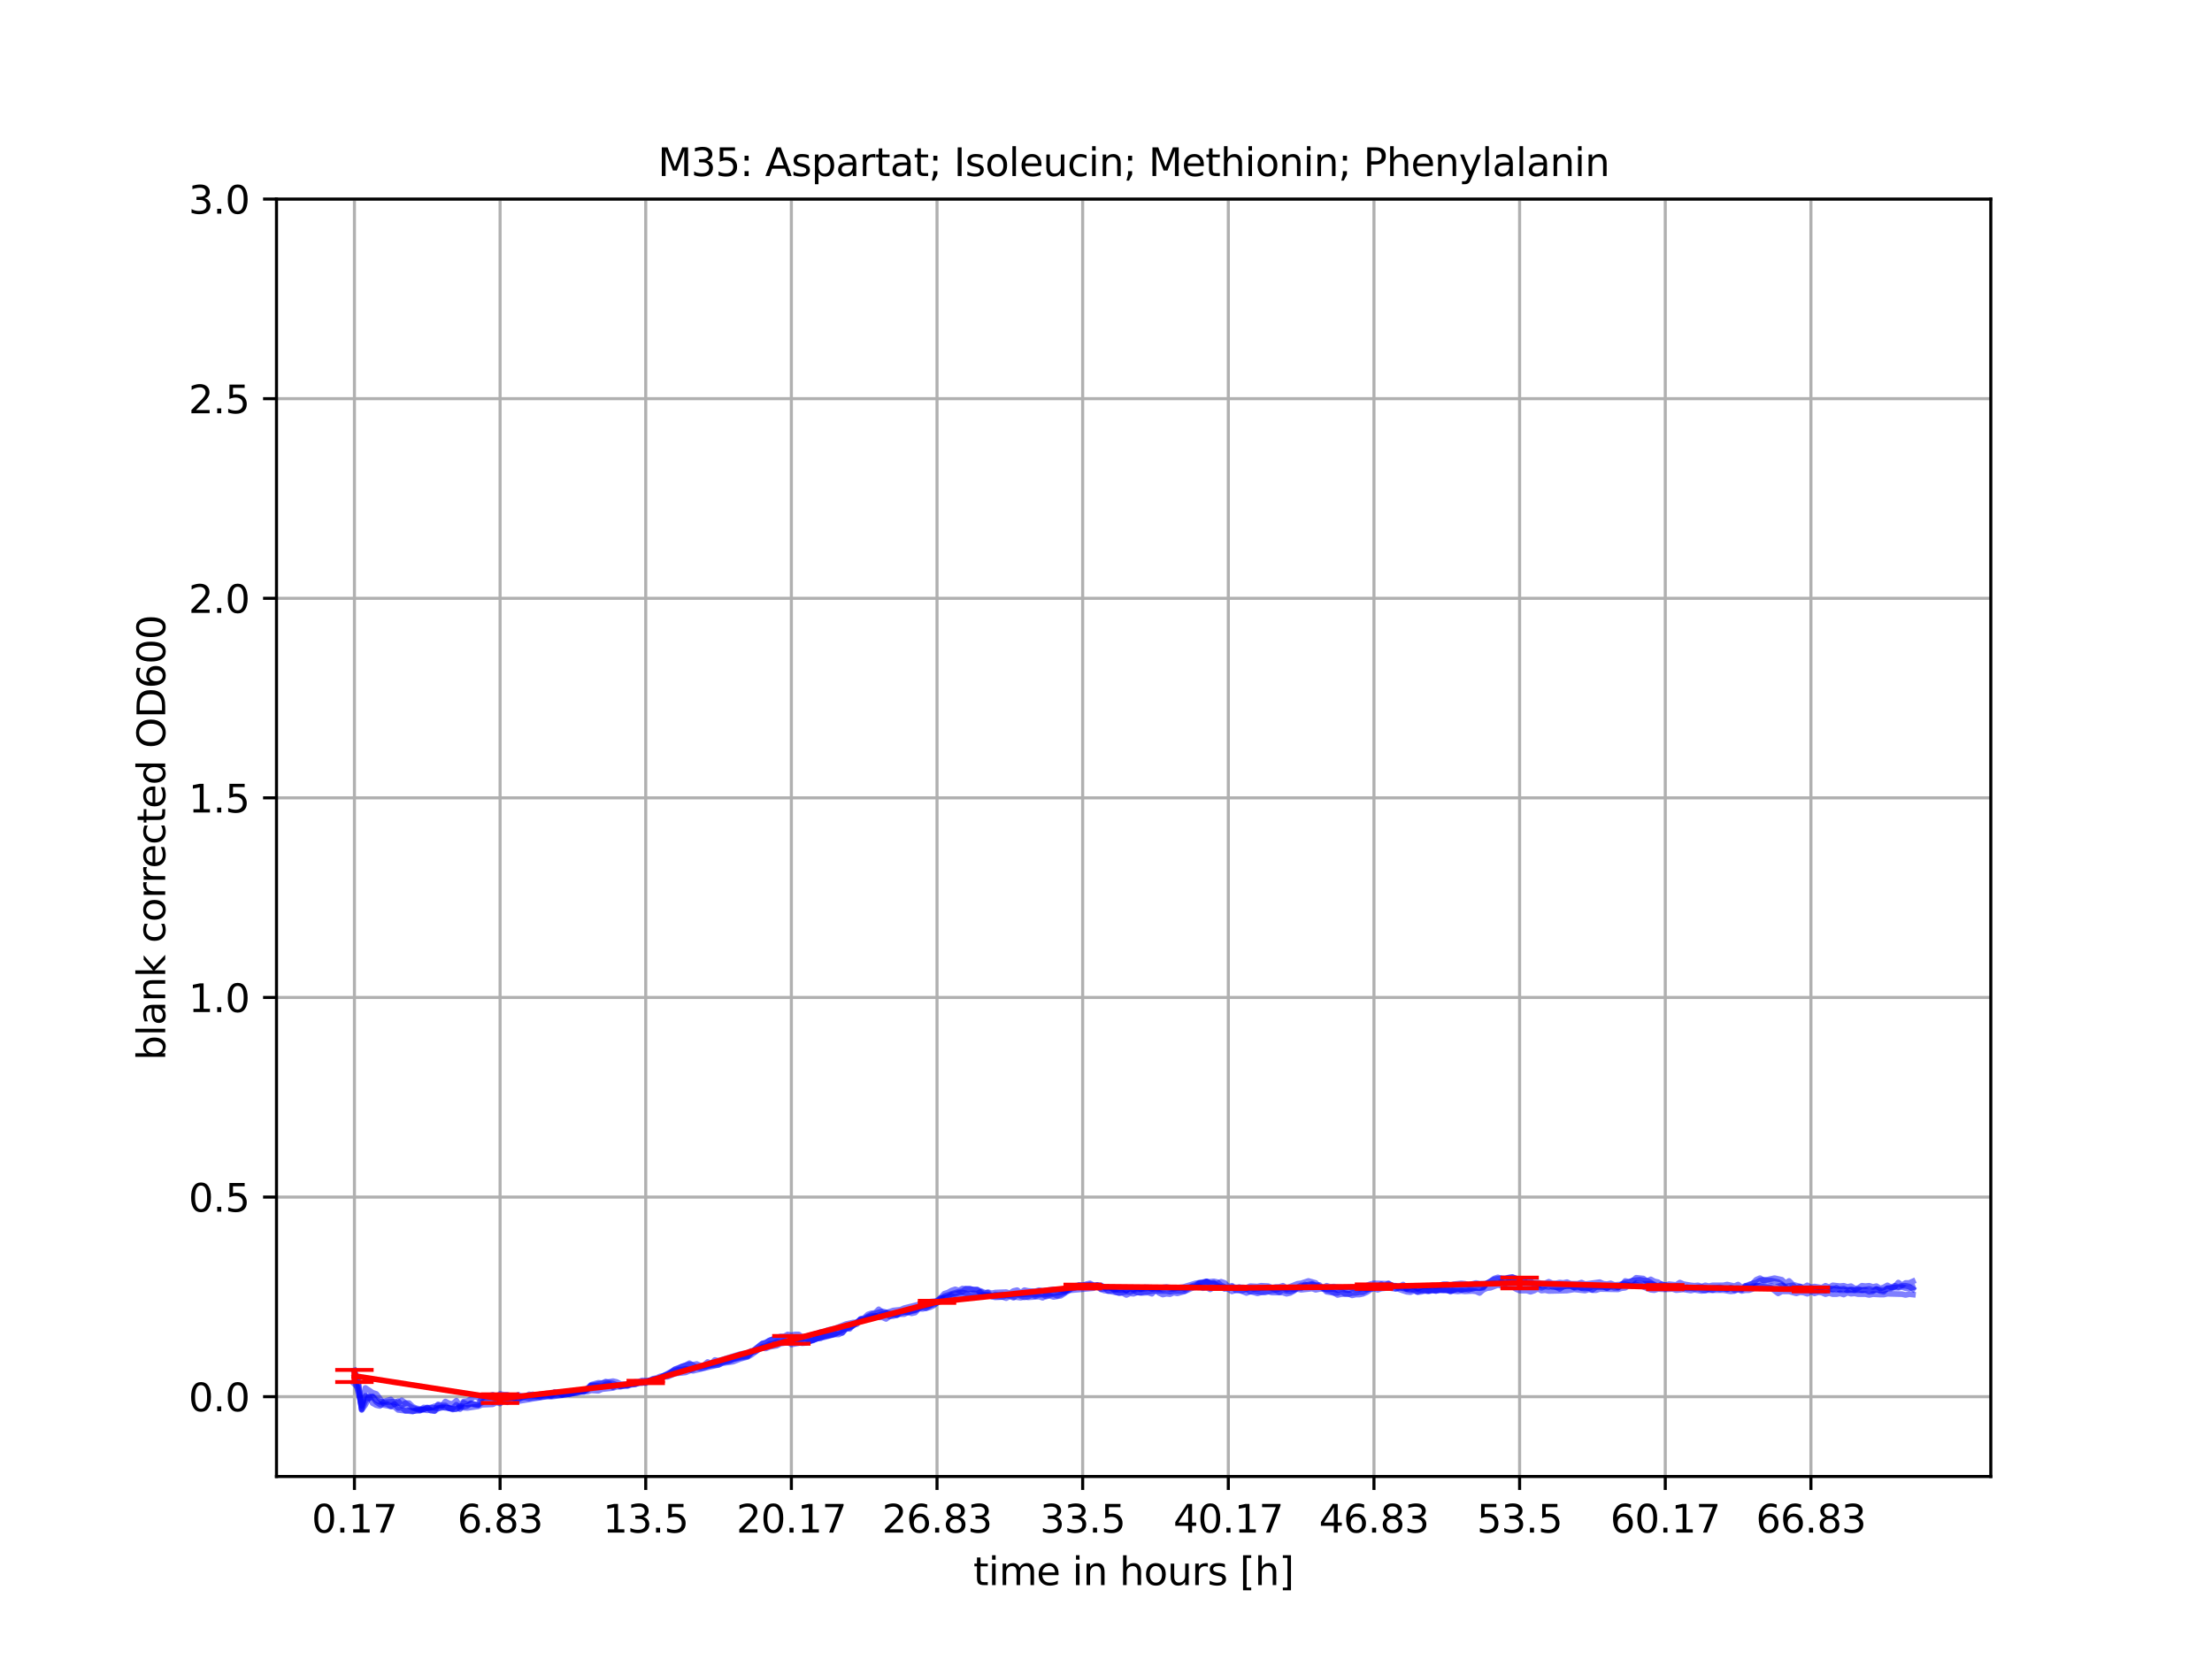 <?xml version="1.0" encoding="utf-8" standalone="no"?>
<!DOCTYPE svg PUBLIC "-//W3C//DTD SVG 1.1//EN"
  "http://www.w3.org/Graphics/SVG/1.1/DTD/svg11.dtd">
<svg xmlns:xlink="http://www.w3.org/1999/xlink" width="576pt" height="432pt" viewBox="0 0 576 432" xmlns="http://www.w3.org/2000/svg" version="1.1">
 <defs>
  <style type="text/css">*{stroke-linejoin: round; stroke-linecap: butt}</style>
 </defs>
 <g id="figure_1">
  <g id="patch_1">
   <path d="M 0 432 
L 576 432 
L 576 0 
L 0 0 
z
" style="fill: #ffffff"/>
  </g>
  <g id="axes_1">
   <g id="patch_2">
    <path d="M 72 384.48 
L 518.4 384.48 
L 518.4 51.84 
L 72 51.84 
z
" style="fill: #ffffff"/>
   </g>
   <g id="matplotlib.axis_1">
    <g id="xtick_1">
     <g id="line2d_1">
      <path d="M 92.291 384.48 
L 92.291 51.84 
" clip-path="url(#pcfe167243e)" style="fill: none; stroke: #b0b0b0; stroke-width: 0.8; stroke-linecap: square"/>
     </g>
     <g id="line2d_2">
      <defs>
       <path id="m89269c64b9" d="M 0 0 
L 0 3.5 
" style="stroke: #000000; stroke-width: 0.8"/>
      </defs>
      <g>
       <use xlink:href="#m89269c64b9" x="92.291" y="384.48" style="stroke: #000000; stroke-width: 0.8"/>
      </g>
     </g>
     <g id="text_1">
      <!-- 0.17 -->
      <g transform="translate(81.158 399.078) scale(0.1 -0.1)">
       <defs>
        <path id="DejaVuSans-30" d="M 2034 4250 
Q 1547 4250 1301 3770 
Q 1056 3291 1056 2328 
Q 1056 1369 1301 889 
Q 1547 409 2034 409 
Q 2525 409 2770 889 
Q 3016 1369 3016 2328 
Q 3016 3291 2770 3770 
Q 2525 4250 2034 4250 
z
M 2034 4750 
Q 2819 4750 3233 4129 
Q 3647 3509 3647 2328 
Q 3647 1150 3233 529 
Q 2819 -91 2034 -91 
Q 1250 -91 836 529 
Q 422 1150 422 2328 
Q 422 3509 836 4129 
Q 1250 4750 2034 4750 
z
" transform="scale(0.016)"/>
        <path id="DejaVuSans-2e" d="M 684 794 
L 1344 794 
L 1344 0 
L 684 0 
L 684 794 
z
" transform="scale(0.016)"/>
        <path id="DejaVuSans-31" d="M 794 531 
L 1825 531 
L 1825 4091 
L 703 3866 
L 703 4441 
L 1819 4666 
L 2450 4666 
L 2450 531 
L 3481 531 
L 3481 0 
L 794 0 
L 794 531 
z
" transform="scale(0.016)"/>
        <path id="DejaVuSans-37" d="M 525 4666 
L 3525 4666 
L 3525 4397 
L 1831 0 
L 1172 0 
L 2766 4134 
L 525 4134 
L 525 4666 
z
" transform="scale(0.016)"/>
       </defs>
       <use xlink:href="#DejaVuSans-30"/>
       <use xlink:href="#DejaVuSans-2e" x="63.623"/>
       <use xlink:href="#DejaVuSans-31" x="95.41"/>
       <use xlink:href="#DejaVuSans-37" x="159.033"/>
      </g>
     </g>
    </g>
    <g id="xtick_2">
     <g id="line2d_3">
      <path d="M 130.218 384.48 
L 130.218 51.84 
" clip-path="url(#pcfe167243e)" style="fill: none; stroke: #b0b0b0; stroke-width: 0.8; stroke-linecap: square"/>
     </g>
     <g id="line2d_4">
      <g>
       <use xlink:href="#m89269c64b9" x="130.218" y="384.48" style="stroke: #000000; stroke-width: 0.8"/>
      </g>
     </g>
     <g id="text_2">
      <!-- 6.83 -->
      <g transform="translate(119.085 399.078) scale(0.1 -0.1)">
       <defs>
        <path id="DejaVuSans-36" d="M 2113 2584 
Q 1688 2584 1439 2293 
Q 1191 2003 1191 1497 
Q 1191 994 1439 701 
Q 1688 409 2113 409 
Q 2538 409 2786 701 
Q 3034 994 3034 1497 
Q 3034 2003 2786 2293 
Q 2538 2584 2113 2584 
z
M 3366 4563 
L 3366 3988 
Q 3128 4100 2886 4159 
Q 2644 4219 2406 4219 
Q 1781 4219 1451 3797 
Q 1122 3375 1075 2522 
Q 1259 2794 1537 2939 
Q 1816 3084 2150 3084 
Q 2853 3084 3261 2657 
Q 3669 2231 3669 1497 
Q 3669 778 3244 343 
Q 2819 -91 2113 -91 
Q 1303 -91 875 529 
Q 447 1150 447 2328 
Q 447 3434 972 4092 
Q 1497 4750 2381 4750 
Q 2619 4750 2861 4703 
Q 3103 4656 3366 4563 
z
" transform="scale(0.016)"/>
        <path id="DejaVuSans-38" d="M 2034 2216 
Q 1584 2216 1326 1975 
Q 1069 1734 1069 1313 
Q 1069 891 1326 650 
Q 1584 409 2034 409 
Q 2484 409 2743 651 
Q 3003 894 3003 1313 
Q 3003 1734 2745 1975 
Q 2488 2216 2034 2216 
z
M 1403 2484 
Q 997 2584 770 2862 
Q 544 3141 544 3541 
Q 544 4100 942 4425 
Q 1341 4750 2034 4750 
Q 2731 4750 3128 4425 
Q 3525 4100 3525 3541 
Q 3525 3141 3298 2862 
Q 3072 2584 2669 2484 
Q 3125 2378 3379 2068 
Q 3634 1759 3634 1313 
Q 3634 634 3220 271 
Q 2806 -91 2034 -91 
Q 1263 -91 848 271 
Q 434 634 434 1313 
Q 434 1759 690 2068 
Q 947 2378 1403 2484 
z
M 1172 3481 
Q 1172 3119 1398 2916 
Q 1625 2713 2034 2713 
Q 2441 2713 2670 2916 
Q 2900 3119 2900 3481 
Q 2900 3844 2670 4047 
Q 2441 4250 2034 4250 
Q 1625 4250 1398 4047 
Q 1172 3844 1172 3481 
z
" transform="scale(0.016)"/>
        <path id="DejaVuSans-33" d="M 2597 2516 
Q 3050 2419 3304 2112 
Q 3559 1806 3559 1356 
Q 3559 666 3084 287 
Q 2609 -91 1734 -91 
Q 1441 -91 1130 -33 
Q 819 25 488 141 
L 488 750 
Q 750 597 1062 519 
Q 1375 441 1716 441 
Q 2309 441 2620 675 
Q 2931 909 2931 1356 
Q 2931 1769 2642 2001 
Q 2353 2234 1838 2234 
L 1294 2234 
L 1294 2753 
L 1863 2753 
Q 2328 2753 2575 2939 
Q 2822 3125 2822 3475 
Q 2822 3834 2567 4026 
Q 2313 4219 1838 4219 
Q 1578 4219 1281 4162 
Q 984 4106 628 3988 
L 628 4550 
Q 988 4650 1302 4700 
Q 1616 4750 1894 4750 
Q 2613 4750 3031 4423 
Q 3450 4097 3450 3541 
Q 3450 3153 3228 2886 
Q 3006 2619 2597 2516 
z
" transform="scale(0.016)"/>
       </defs>
       <use xlink:href="#DejaVuSans-36"/>
       <use xlink:href="#DejaVuSans-2e" x="63.623"/>
       <use xlink:href="#DejaVuSans-38" x="95.41"/>
       <use xlink:href="#DejaVuSans-33" x="159.033"/>
      </g>
     </g>
    </g>
    <g id="xtick_3">
     <g id="line2d_5">
      <path d="M 168.145 384.48 
L 168.145 51.84 
" clip-path="url(#pcfe167243e)" style="fill: none; stroke: #b0b0b0; stroke-width: 0.8; stroke-linecap: square"/>
     </g>
     <g id="line2d_6">
      <g>
       <use xlink:href="#m89269c64b9" x="168.145" y="384.48" style="stroke: #000000; stroke-width: 0.8"/>
      </g>
     </g>
     <g id="text_3">
      <!-- 13.5 -->
      <g transform="translate(157.012 399.078) scale(0.1 -0.1)">
       <defs>
        <path id="DejaVuSans-35" d="M 691 4666 
L 3169 4666 
L 3169 4134 
L 1269 4134 
L 1269 2991 
Q 1406 3038 1543 3061 
Q 1681 3084 1819 3084 
Q 2600 3084 3056 2656 
Q 3513 2228 3513 1497 
Q 3513 744 3044 326 
Q 2575 -91 1722 -91 
Q 1428 -91 1123 -41 
Q 819 9 494 109 
L 494 744 
Q 775 591 1075 516 
Q 1375 441 1709 441 
Q 2250 441 2565 725 
Q 2881 1009 2881 1497 
Q 2881 1984 2565 2268 
Q 2250 2553 1709 2553 
Q 1456 2553 1204 2497 
Q 953 2441 691 2322 
L 691 4666 
z
" transform="scale(0.016)"/>
       </defs>
       <use xlink:href="#DejaVuSans-31"/>
       <use xlink:href="#DejaVuSans-33" x="63.623"/>
       <use xlink:href="#DejaVuSans-2e" x="127.246"/>
       <use xlink:href="#DejaVuSans-35" x="159.033"/>
      </g>
     </g>
    </g>
    <g id="xtick_4">
     <g id="line2d_7">
      <path d="M 206.072 384.48 
L 206.072 51.84 
" clip-path="url(#pcfe167243e)" style="fill: none; stroke: #b0b0b0; stroke-width: 0.8; stroke-linecap: square"/>
     </g>
     <g id="line2d_8">
      <g>
       <use xlink:href="#m89269c64b9" x="206.072" y="384.48" style="stroke: #000000; stroke-width: 0.8"/>
      </g>
     </g>
     <g id="text_4">
      <!-- 20.17 -->
      <g transform="translate(191.758 399.078) scale(0.1 -0.1)">
       <defs>
        <path id="DejaVuSans-32" d="M 1228 531 
L 3431 531 
L 3431 0 
L 469 0 
L 469 531 
Q 828 903 1448 1529 
Q 2069 2156 2228 2338 
Q 2531 2678 2651 2914 
Q 2772 3150 2772 3378 
Q 2772 3750 2511 3984 
Q 2250 4219 1831 4219 
Q 1534 4219 1204 4116 
Q 875 4013 500 3803 
L 500 4441 
Q 881 4594 1212 4672 
Q 1544 4750 1819 4750 
Q 2544 4750 2975 4387 
Q 3406 4025 3406 3419 
Q 3406 3131 3298 2873 
Q 3191 2616 2906 2266 
Q 2828 2175 2409 1742 
Q 1991 1309 1228 531 
z
" transform="scale(0.016)"/>
       </defs>
       <use xlink:href="#DejaVuSans-32"/>
       <use xlink:href="#DejaVuSans-30" x="63.623"/>
       <use xlink:href="#DejaVuSans-2e" x="127.246"/>
       <use xlink:href="#DejaVuSans-31" x="159.033"/>
       <use xlink:href="#DejaVuSans-37" x="222.656"/>
      </g>
     </g>
    </g>
    <g id="xtick_5">
     <g id="line2d_9">
      <path d="M 243.999 384.48 
L 243.999 51.84 
" clip-path="url(#pcfe167243e)" style="fill: none; stroke: #b0b0b0; stroke-width: 0.8; stroke-linecap: square"/>
     </g>
     <g id="line2d_10">
      <g>
       <use xlink:href="#m89269c64b9" x="243.999" y="384.48" style="stroke: #000000; stroke-width: 0.8"/>
      </g>
     </g>
     <g id="text_5">
      <!-- 26.83 -->
      <g transform="translate(229.685 399.078) scale(0.1 -0.1)">
       <use xlink:href="#DejaVuSans-32"/>
       <use xlink:href="#DejaVuSans-36" x="63.623"/>
       <use xlink:href="#DejaVuSans-2e" x="127.246"/>
       <use xlink:href="#DejaVuSans-38" x="159.033"/>
       <use xlink:href="#DejaVuSans-33" x="222.656"/>
      </g>
     </g>
    </g>
    <g id="xtick_6">
     <g id="line2d_11">
      <path d="M 281.926 384.48 
L 281.926 51.84 
" clip-path="url(#pcfe167243e)" style="fill: none; stroke: #b0b0b0; stroke-width: 0.8; stroke-linecap: square"/>
     </g>
     <g id="line2d_12">
      <g>
       <use xlink:href="#m89269c64b9" x="281.926" y="384.48" style="stroke: #000000; stroke-width: 0.8"/>
      </g>
     </g>
     <g id="text_6">
      <!-- 33.5 -->
      <g transform="translate(270.793 399.078) scale(0.1 -0.1)">
       <use xlink:href="#DejaVuSans-33"/>
       <use xlink:href="#DejaVuSans-33" x="63.623"/>
       <use xlink:href="#DejaVuSans-2e" x="127.246"/>
       <use xlink:href="#DejaVuSans-35" x="159.033"/>
      </g>
     </g>
    </g>
    <g id="xtick_7">
     <g id="line2d_13">
      <path d="M 319.853 384.48 
L 319.853 51.84 
" clip-path="url(#pcfe167243e)" style="fill: none; stroke: #b0b0b0; stroke-width: 0.8; stroke-linecap: square"/>
     </g>
     <g id="line2d_14">
      <g>
       <use xlink:href="#m89269c64b9" x="319.853" y="384.48" style="stroke: #000000; stroke-width: 0.8"/>
      </g>
     </g>
     <g id="text_7">
      <!-- 40.17 -->
      <g transform="translate(305.538 399.078) scale(0.1 -0.1)">
       <defs>
        <path id="DejaVuSans-34" d="M 2419 4116 
L 825 1625 
L 2419 1625 
L 2419 4116 
z
M 2253 4666 
L 3047 4666 
L 3047 1625 
L 3713 1625 
L 3713 1100 
L 3047 1100 
L 3047 0 
L 2419 0 
L 2419 1100 
L 313 1100 
L 313 1709 
L 2253 4666 
z
" transform="scale(0.016)"/>
       </defs>
       <use xlink:href="#DejaVuSans-34"/>
       <use xlink:href="#DejaVuSans-30" x="63.623"/>
       <use xlink:href="#DejaVuSans-2e" x="127.246"/>
       <use xlink:href="#DejaVuSans-31" x="159.033"/>
       <use xlink:href="#DejaVuSans-37" x="222.656"/>
      </g>
     </g>
    </g>
    <g id="xtick_8">
     <g id="line2d_15">
      <path d="M 357.779 384.48 
L 357.779 51.84 
" clip-path="url(#pcfe167243e)" style="fill: none; stroke: #b0b0b0; stroke-width: 0.8; stroke-linecap: square"/>
     </g>
     <g id="line2d_16">
      <g>
       <use xlink:href="#m89269c64b9" x="357.779" y="384.48" style="stroke: #000000; stroke-width: 0.8"/>
      </g>
     </g>
     <g id="text_8">
      <!-- 46.83 -->
      <g transform="translate(343.465 399.078) scale(0.1 -0.1)">
       <use xlink:href="#DejaVuSans-34"/>
       <use xlink:href="#DejaVuSans-36" x="63.623"/>
       <use xlink:href="#DejaVuSans-2e" x="127.246"/>
       <use xlink:href="#DejaVuSans-38" x="159.033"/>
       <use xlink:href="#DejaVuSans-33" x="222.656"/>
      </g>
     </g>
    </g>
    <g id="xtick_9">
     <g id="line2d_17">
      <path d="M 395.706 384.48 
L 395.706 51.84 
" clip-path="url(#pcfe167243e)" style="fill: none; stroke: #b0b0b0; stroke-width: 0.8; stroke-linecap: square"/>
     </g>
     <g id="line2d_18">
      <g>
       <use xlink:href="#m89269c64b9" x="395.706" y="384.48" style="stroke: #000000; stroke-width: 0.8"/>
      </g>
     </g>
     <g id="text_9">
      <!-- 53.5 -->
      <g transform="translate(384.574 399.078) scale(0.1 -0.1)">
       <use xlink:href="#DejaVuSans-35"/>
       <use xlink:href="#DejaVuSans-33" x="63.623"/>
       <use xlink:href="#DejaVuSans-2e" x="127.246"/>
       <use xlink:href="#DejaVuSans-35" x="159.033"/>
      </g>
     </g>
    </g>
    <g id="xtick_10">
     <g id="line2d_19">
      <path d="M 433.633 384.48 
L 433.633 51.84 
" clip-path="url(#pcfe167243e)" style="fill: none; stroke: #b0b0b0; stroke-width: 0.8; stroke-linecap: square"/>
     </g>
     <g id="line2d_20">
      <g>
       <use xlink:href="#m89269c64b9" x="433.633" y="384.48" style="stroke: #000000; stroke-width: 0.8"/>
      </g>
     </g>
     <g id="text_10">
      <!-- 60.17 -->
      <g transform="translate(419.319 399.078) scale(0.1 -0.1)">
       <use xlink:href="#DejaVuSans-36"/>
       <use xlink:href="#DejaVuSans-30" x="63.623"/>
       <use xlink:href="#DejaVuSans-2e" x="127.246"/>
       <use xlink:href="#DejaVuSans-31" x="159.033"/>
       <use xlink:href="#DejaVuSans-37" x="222.656"/>
      </g>
     </g>
    </g>
    <g id="xtick_11">
     <g id="line2d_21">
      <path d="M 471.56 384.48 
L 471.56 51.84 
" clip-path="url(#pcfe167243e)" style="fill: none; stroke: #b0b0b0; stroke-width: 0.8; stroke-linecap: square"/>
     </g>
     <g id="line2d_22">
      <g>
       <use xlink:href="#m89269c64b9" x="471.56" y="384.48" style="stroke: #000000; stroke-width: 0.8"/>
      </g>
     </g>
     <g id="text_11">
      <!-- 66.83 -->
      <g transform="translate(457.246 399.078) scale(0.1 -0.1)">
       <use xlink:href="#DejaVuSans-36"/>
       <use xlink:href="#DejaVuSans-36" x="63.623"/>
       <use xlink:href="#DejaVuSans-2e" x="127.246"/>
       <use xlink:href="#DejaVuSans-38" x="159.033"/>
       <use xlink:href="#DejaVuSans-33" x="222.656"/>
      </g>
     </g>
    </g>
    <g id="text_12">
     <!-- time in hours [h] -->
     <g transform="translate(253.452 412.757) scale(0.1 -0.1)">
      <defs>
       <path id="DejaVuSans-74" d="M 1172 4494 
L 1172 3500 
L 2356 3500 
L 2356 3053 
L 1172 3053 
L 1172 1153 
Q 1172 725 1289 603 
Q 1406 481 1766 481 
L 2356 481 
L 2356 0 
L 1766 0 
Q 1100 0 847 248 
Q 594 497 594 1153 
L 594 3053 
L 172 3053 
L 172 3500 
L 594 3500 
L 594 4494 
L 1172 4494 
z
" transform="scale(0.016)"/>
       <path id="DejaVuSans-69" d="M 603 3500 
L 1178 3500 
L 1178 0 
L 603 0 
L 603 3500 
z
M 603 4863 
L 1178 4863 
L 1178 4134 
L 603 4134 
L 603 4863 
z
" transform="scale(0.016)"/>
       <path id="DejaVuSans-6d" d="M 3328 2828 
Q 3544 3216 3844 3400 
Q 4144 3584 4550 3584 
Q 5097 3584 5394 3201 
Q 5691 2819 5691 2113 
L 5691 0 
L 5113 0 
L 5113 2094 
Q 5113 2597 4934 2840 
Q 4756 3084 4391 3084 
Q 3944 3084 3684 2787 
Q 3425 2491 3425 1978 
L 3425 0 
L 2847 0 
L 2847 2094 
Q 2847 2600 2669 2842 
Q 2491 3084 2119 3084 
Q 1678 3084 1418 2786 
Q 1159 2488 1159 1978 
L 1159 0 
L 581 0 
L 581 3500 
L 1159 3500 
L 1159 2956 
Q 1356 3278 1631 3431 
Q 1906 3584 2284 3584 
Q 2666 3584 2933 3390 
Q 3200 3197 3328 2828 
z
" transform="scale(0.016)"/>
       <path id="DejaVuSans-65" d="M 3597 1894 
L 3597 1613 
L 953 1613 
Q 991 1019 1311 708 
Q 1631 397 2203 397 
Q 2534 397 2845 478 
Q 3156 559 3463 722 
L 3463 178 
Q 3153 47 2828 -22 
Q 2503 -91 2169 -91 
Q 1331 -91 842 396 
Q 353 884 353 1716 
Q 353 2575 817 3079 
Q 1281 3584 2069 3584 
Q 2775 3584 3186 3129 
Q 3597 2675 3597 1894 
z
M 3022 2063 
Q 3016 2534 2758 2815 
Q 2500 3097 2075 3097 
Q 1594 3097 1305 2825 
Q 1016 2553 972 2059 
L 3022 2063 
z
" transform="scale(0.016)"/>
       <path id="DejaVuSans-20" transform="scale(0.016)"/>
       <path id="DejaVuSans-6e" d="M 3513 2113 
L 3513 0 
L 2938 0 
L 2938 2094 
Q 2938 2591 2744 2837 
Q 2550 3084 2163 3084 
Q 1697 3084 1428 2787 
Q 1159 2491 1159 1978 
L 1159 0 
L 581 0 
L 581 3500 
L 1159 3500 
L 1159 2956 
Q 1366 3272 1645 3428 
Q 1925 3584 2291 3584 
Q 2894 3584 3203 3211 
Q 3513 2838 3513 2113 
z
" transform="scale(0.016)"/>
       <path id="DejaVuSans-68" d="M 3513 2113 
L 3513 0 
L 2938 0 
L 2938 2094 
Q 2938 2591 2744 2837 
Q 2550 3084 2163 3084 
Q 1697 3084 1428 2787 
Q 1159 2491 1159 1978 
L 1159 0 
L 581 0 
L 581 4863 
L 1159 4863 
L 1159 2956 
Q 1366 3272 1645 3428 
Q 1925 3584 2291 3584 
Q 2894 3584 3203 3211 
Q 3513 2838 3513 2113 
z
" transform="scale(0.016)"/>
       <path id="DejaVuSans-6f" d="M 1959 3097 
Q 1497 3097 1228 2736 
Q 959 2375 959 1747 
Q 959 1119 1226 758 
Q 1494 397 1959 397 
Q 2419 397 2687 759 
Q 2956 1122 2956 1747 
Q 2956 2369 2687 2733 
Q 2419 3097 1959 3097 
z
M 1959 3584 
Q 2709 3584 3137 3096 
Q 3566 2609 3566 1747 
Q 3566 888 3137 398 
Q 2709 -91 1959 -91 
Q 1206 -91 779 398 
Q 353 888 353 1747 
Q 353 2609 779 3096 
Q 1206 3584 1959 3584 
z
" transform="scale(0.016)"/>
       <path id="DejaVuSans-75" d="M 544 1381 
L 544 3500 
L 1119 3500 
L 1119 1403 
Q 1119 906 1312 657 
Q 1506 409 1894 409 
Q 2359 409 2629 706 
Q 2900 1003 2900 1516 
L 2900 3500 
L 3475 3500 
L 3475 0 
L 2900 0 
L 2900 538 
Q 2691 219 2414 64 
Q 2138 -91 1772 -91 
Q 1169 -91 856 284 
Q 544 659 544 1381 
z
M 1991 3584 
L 1991 3584 
z
" transform="scale(0.016)"/>
       <path id="DejaVuSans-72" d="M 2631 2963 
Q 2534 3019 2420 3045 
Q 2306 3072 2169 3072 
Q 1681 3072 1420 2755 
Q 1159 2438 1159 1844 
L 1159 0 
L 581 0 
L 581 3500 
L 1159 3500 
L 1159 2956 
Q 1341 3275 1631 3429 
Q 1922 3584 2338 3584 
Q 2397 3584 2469 3576 
Q 2541 3569 2628 3553 
L 2631 2963 
z
" transform="scale(0.016)"/>
       <path id="DejaVuSans-73" d="M 2834 3397 
L 2834 2853 
Q 2591 2978 2328 3040 
Q 2066 3103 1784 3103 
Q 1356 3103 1142 2972 
Q 928 2841 928 2578 
Q 928 2378 1081 2264 
Q 1234 2150 1697 2047 
L 1894 2003 
Q 2506 1872 2764 1633 
Q 3022 1394 3022 966 
Q 3022 478 2636 193 
Q 2250 -91 1575 -91 
Q 1294 -91 989 -36 
Q 684 19 347 128 
L 347 722 
Q 666 556 975 473 
Q 1284 391 1588 391 
Q 1994 391 2212 530 
Q 2431 669 2431 922 
Q 2431 1156 2273 1281 
Q 2116 1406 1581 1522 
L 1381 1569 
Q 847 1681 609 1914 
Q 372 2147 372 2553 
Q 372 3047 722 3315 
Q 1072 3584 1716 3584 
Q 2034 3584 2315 3537 
Q 2597 3491 2834 3397 
z
" transform="scale(0.016)"/>
       <path id="DejaVuSans-5b" d="M 550 4863 
L 1875 4863 
L 1875 4416 
L 1125 4416 
L 1125 -397 
L 1875 -397 
L 1875 -844 
L 550 -844 
L 550 4863 
z
" transform="scale(0.016)"/>
       <path id="DejaVuSans-5d" d="M 1947 4863 
L 1947 -844 
L 622 -844 
L 622 -397 
L 1369 -397 
L 1369 4416 
L 622 4416 
L 622 4863 
L 1947 4863 
z
" transform="scale(0.016)"/>
      </defs>
      <use xlink:href="#DejaVuSans-74"/>
      <use xlink:href="#DejaVuSans-69" x="39.209"/>
      <use xlink:href="#DejaVuSans-6d" x="66.992"/>
      <use xlink:href="#DejaVuSans-65" x="164.404"/>
      <use xlink:href="#DejaVuSans-20" x="225.928"/>
      <use xlink:href="#DejaVuSans-69" x="257.715"/>
      <use xlink:href="#DejaVuSans-6e" x="285.498"/>
      <use xlink:href="#DejaVuSans-20" x="348.877"/>
      <use xlink:href="#DejaVuSans-68" x="380.664"/>
      <use xlink:href="#DejaVuSans-6f" x="444.043"/>
      <use xlink:href="#DejaVuSans-75" x="505.225"/>
      <use xlink:href="#DejaVuSans-72" x="568.604"/>
      <use xlink:href="#DejaVuSans-73" x="609.717"/>
      <use xlink:href="#DejaVuSans-20" x="661.816"/>
      <use xlink:href="#DejaVuSans-5b" x="693.604"/>
      <use xlink:href="#DejaVuSans-68" x="732.617"/>
      <use xlink:href="#DejaVuSans-5d" x="795.996"/>
     </g>
    </g>
   </g>
   <g id="matplotlib.axis_2">
    <g id="ytick_1">
     <g id="line2d_23">
      <path d="M 72 363.69 
L 518.4 363.69 
" clip-path="url(#pcfe167243e)" style="fill: none; stroke: #b0b0b0; stroke-width: 0.8; stroke-linecap: square"/>
     </g>
     <g id="line2d_24">
      <defs>
       <path id="m4bdfadae5c" d="M 0 0 
L -3.5 0 
" style="stroke: #000000; stroke-width: 0.8"/>
      </defs>
      <g>
       <use xlink:href="#m4bdfadae5c" x="72" y="363.69" style="stroke: #000000; stroke-width: 0.8"/>
      </g>
     </g>
     <g id="text_13">
      <!-- 0.0 -->
      <g transform="translate(49.097 367.489) scale(0.1 -0.1)">
       <use xlink:href="#DejaVuSans-30"/>
       <use xlink:href="#DejaVuSans-2e" x="63.623"/>
       <use xlink:href="#DejaVuSans-30" x="95.41"/>
      </g>
     </g>
    </g>
    <g id="ytick_2">
     <g id="line2d_25">
      <path d="M 72 311.715 
L 518.4 311.715 
" clip-path="url(#pcfe167243e)" style="fill: none; stroke: #b0b0b0; stroke-width: 0.8; stroke-linecap: square"/>
     </g>
     <g id="line2d_26">
      <g>
       <use xlink:href="#m4bdfadae5c" x="72" y="311.715" style="stroke: #000000; stroke-width: 0.8"/>
      </g>
     </g>
     <g id="text_14">
      <!-- 0.5 -->
      <g transform="translate(49.097 315.514) scale(0.1 -0.1)">
       <use xlink:href="#DejaVuSans-30"/>
       <use xlink:href="#DejaVuSans-2e" x="63.623"/>
       <use xlink:href="#DejaVuSans-35" x="95.41"/>
      </g>
     </g>
    </g>
    <g id="ytick_3">
     <g id="line2d_27">
      <path d="M 72 259.74 
L 518.4 259.74 
" clip-path="url(#pcfe167243e)" style="fill: none; stroke: #b0b0b0; stroke-width: 0.8; stroke-linecap: square"/>
     </g>
     <g id="line2d_28">
      <g>
       <use xlink:href="#m4bdfadae5c" x="72" y="259.74" style="stroke: #000000; stroke-width: 0.8"/>
      </g>
     </g>
     <g id="text_15">
      <!-- 1.0 -->
      <g transform="translate(49.097 263.539) scale(0.1 -0.1)">
       <use xlink:href="#DejaVuSans-31"/>
       <use xlink:href="#DejaVuSans-2e" x="63.623"/>
       <use xlink:href="#DejaVuSans-30" x="95.41"/>
      </g>
     </g>
    </g>
    <g id="ytick_4">
     <g id="line2d_29">
      <path d="M 72 207.765 
L 518.4 207.765 
" clip-path="url(#pcfe167243e)" style="fill: none; stroke: #b0b0b0; stroke-width: 0.8; stroke-linecap: square"/>
     </g>
     <g id="line2d_30">
      <g>
       <use xlink:href="#m4bdfadae5c" x="72" y="207.765" style="stroke: #000000; stroke-width: 0.8"/>
      </g>
     </g>
     <g id="text_16">
      <!-- 1.5 -->
      <g transform="translate(49.097 211.564) scale(0.1 -0.1)">
       <use xlink:href="#DejaVuSans-31"/>
       <use xlink:href="#DejaVuSans-2e" x="63.623"/>
       <use xlink:href="#DejaVuSans-35" x="95.41"/>
      </g>
     </g>
    </g>
    <g id="ytick_5">
     <g id="line2d_31">
      <path d="M 72 155.79 
L 518.4 155.79 
" clip-path="url(#pcfe167243e)" style="fill: none; stroke: #b0b0b0; stroke-width: 0.8; stroke-linecap: square"/>
     </g>
     <g id="line2d_32">
      <g>
       <use xlink:href="#m4bdfadae5c" x="72" y="155.79" style="stroke: #000000; stroke-width: 0.8"/>
      </g>
     </g>
     <g id="text_17">
      <!-- 2.0 -->
      <g transform="translate(49.097 159.589) scale(0.1 -0.1)">
       <use xlink:href="#DejaVuSans-32"/>
       <use xlink:href="#DejaVuSans-2e" x="63.623"/>
       <use xlink:href="#DejaVuSans-30" x="95.41"/>
      </g>
     </g>
    </g>
    <g id="ytick_6">
     <g id="line2d_33">
      <path d="M 72 103.815 
L 518.4 103.815 
" clip-path="url(#pcfe167243e)" style="fill: none; stroke: #b0b0b0; stroke-width: 0.8; stroke-linecap: square"/>
     </g>
     <g id="line2d_34">
      <g>
       <use xlink:href="#m4bdfadae5c" x="72" y="103.815" style="stroke: #000000; stroke-width: 0.8"/>
      </g>
     </g>
     <g id="text_18">
      <!-- 2.5 -->
      <g transform="translate(49.097 107.614) scale(0.1 -0.1)">
       <use xlink:href="#DejaVuSans-32"/>
       <use xlink:href="#DejaVuSans-2e" x="63.623"/>
       <use xlink:href="#DejaVuSans-35" x="95.41"/>
      </g>
     </g>
    </g>
    <g id="ytick_7">
     <g id="line2d_35">
      <path d="M 72 51.84 
L 518.4 51.84 
" clip-path="url(#pcfe167243e)" style="fill: none; stroke: #b0b0b0; stroke-width: 0.8; stroke-linecap: square"/>
     </g>
     <g id="line2d_36">
      <g>
       <use xlink:href="#m4bdfadae5c" x="72" y="51.84" style="stroke: #000000; stroke-width: 0.8"/>
      </g>
     </g>
     <g id="text_19">
      <!-- 3.0 -->
      <g transform="translate(49.097 55.639) scale(0.1 -0.1)">
       <use xlink:href="#DejaVuSans-33"/>
       <use xlink:href="#DejaVuSans-2e" x="63.623"/>
       <use xlink:href="#DejaVuSans-30" x="95.41"/>
      </g>
     </g>
    </g>
    <g id="text_20">
     <!-- blank corrected OD600 -->
     <g transform="translate(43.017 276.115) rotate(-90) scale(0.1 -0.1)">
      <defs>
       <path id="DejaVuSans-62" d="M 3116 1747 
Q 3116 2381 2855 2742 
Q 2594 3103 2138 3103 
Q 1681 3103 1420 2742 
Q 1159 2381 1159 1747 
Q 1159 1113 1420 752 
Q 1681 391 2138 391 
Q 2594 391 2855 752 
Q 3116 1113 3116 1747 
z
M 1159 2969 
Q 1341 3281 1617 3432 
Q 1894 3584 2278 3584 
Q 2916 3584 3314 3078 
Q 3713 2572 3713 1747 
Q 3713 922 3314 415 
Q 2916 -91 2278 -91 
Q 1894 -91 1617 61 
Q 1341 213 1159 525 
L 1159 0 
L 581 0 
L 581 4863 
L 1159 4863 
L 1159 2969 
z
" transform="scale(0.016)"/>
       <path id="DejaVuSans-6c" d="M 603 4863 
L 1178 4863 
L 1178 0 
L 603 0 
L 603 4863 
z
" transform="scale(0.016)"/>
       <path id="DejaVuSans-61" d="M 2194 1759 
Q 1497 1759 1228 1600 
Q 959 1441 959 1056 
Q 959 750 1161 570 
Q 1363 391 1709 391 
Q 2188 391 2477 730 
Q 2766 1069 2766 1631 
L 2766 1759 
L 2194 1759 
z
M 3341 1997 
L 3341 0 
L 2766 0 
L 2766 531 
Q 2569 213 2275 61 
Q 1981 -91 1556 -91 
Q 1019 -91 701 211 
Q 384 513 384 1019 
Q 384 1609 779 1909 
Q 1175 2209 1959 2209 
L 2766 2209 
L 2766 2266 
Q 2766 2663 2505 2880 
Q 2244 3097 1772 3097 
Q 1472 3097 1187 3025 
Q 903 2953 641 2809 
L 641 3341 
Q 956 3463 1253 3523 
Q 1550 3584 1831 3584 
Q 2591 3584 2966 3190 
Q 3341 2797 3341 1997 
z
" transform="scale(0.016)"/>
       <path id="DejaVuSans-6b" d="M 581 4863 
L 1159 4863 
L 1159 1991 
L 2875 3500 
L 3609 3500 
L 1753 1863 
L 3688 0 
L 2938 0 
L 1159 1709 
L 1159 0 
L 581 0 
L 581 4863 
z
" transform="scale(0.016)"/>
       <path id="DejaVuSans-63" d="M 3122 3366 
L 3122 2828 
Q 2878 2963 2633 3030 
Q 2388 3097 2138 3097 
Q 1578 3097 1268 2742 
Q 959 2388 959 1747 
Q 959 1106 1268 751 
Q 1578 397 2138 397 
Q 2388 397 2633 464 
Q 2878 531 3122 666 
L 3122 134 
Q 2881 22 2623 -34 
Q 2366 -91 2075 -91 
Q 1284 -91 818 406 
Q 353 903 353 1747 
Q 353 2603 823 3093 
Q 1294 3584 2113 3584 
Q 2378 3584 2631 3529 
Q 2884 3475 3122 3366 
z
" transform="scale(0.016)"/>
       <path id="DejaVuSans-64" d="M 2906 2969 
L 2906 4863 
L 3481 4863 
L 3481 0 
L 2906 0 
L 2906 525 
Q 2725 213 2448 61 
Q 2172 -91 1784 -91 
Q 1150 -91 751 415 
Q 353 922 353 1747 
Q 353 2572 751 3078 
Q 1150 3584 1784 3584 
Q 2172 3584 2448 3432 
Q 2725 3281 2906 2969 
z
M 947 1747 
Q 947 1113 1208 752 
Q 1469 391 1925 391 
Q 2381 391 2643 752 
Q 2906 1113 2906 1747 
Q 2906 2381 2643 2742 
Q 2381 3103 1925 3103 
Q 1469 3103 1208 2742 
Q 947 2381 947 1747 
z
" transform="scale(0.016)"/>
       <path id="DejaVuSans-4f" d="M 2522 4238 
Q 1834 4238 1429 3725 
Q 1025 3213 1025 2328 
Q 1025 1447 1429 934 
Q 1834 422 2522 422 
Q 3209 422 3611 934 
Q 4013 1447 4013 2328 
Q 4013 3213 3611 3725 
Q 3209 4238 2522 4238 
z
M 2522 4750 
Q 3503 4750 4090 4092 
Q 4678 3434 4678 2328 
Q 4678 1225 4090 567 
Q 3503 -91 2522 -91 
Q 1538 -91 948 565 
Q 359 1222 359 2328 
Q 359 3434 948 4092 
Q 1538 4750 2522 4750 
z
" transform="scale(0.016)"/>
       <path id="DejaVuSans-44" d="M 1259 4147 
L 1259 519 
L 2022 519 
Q 2988 519 3436 956 
Q 3884 1394 3884 2338 
Q 3884 3275 3436 3711 
Q 2988 4147 2022 4147 
L 1259 4147 
z
M 628 4666 
L 1925 4666 
Q 3281 4666 3915 4102 
Q 4550 3538 4550 2338 
Q 4550 1131 3912 565 
Q 3275 0 1925 0 
L 628 0 
L 628 4666 
z
" transform="scale(0.016)"/>
      </defs>
      <use xlink:href="#DejaVuSans-62"/>
      <use xlink:href="#DejaVuSans-6c" x="63.477"/>
      <use xlink:href="#DejaVuSans-61" x="91.26"/>
      <use xlink:href="#DejaVuSans-6e" x="152.539"/>
      <use xlink:href="#DejaVuSans-6b" x="215.918"/>
      <use xlink:href="#DejaVuSans-20" x="273.828"/>
      <use xlink:href="#DejaVuSans-63" x="305.615"/>
      <use xlink:href="#DejaVuSans-6f" x="360.596"/>
      <use xlink:href="#DejaVuSans-72" x="421.777"/>
      <use xlink:href="#DejaVuSans-72" x="461.141"/>
      <use xlink:href="#DejaVuSans-65" x="500.004"/>
      <use xlink:href="#DejaVuSans-63" x="561.527"/>
      <use xlink:href="#DejaVuSans-74" x="616.508"/>
      <use xlink:href="#DejaVuSans-65" x="655.717"/>
      <use xlink:href="#DejaVuSans-64" x="717.24"/>
      <use xlink:href="#DejaVuSans-20" x="780.717"/>
      <use xlink:href="#DejaVuSans-4f" x="812.504"/>
      <use xlink:href="#DejaVuSans-44" x="891.215"/>
      <use xlink:href="#DejaVuSans-36" x="968.217"/>
      <use xlink:href="#DejaVuSans-30" x="1031.84"/>
      <use xlink:href="#DejaVuSans-30" x="1095.463"/>
     </g>
    </g>
   </g>
   <g id="line2d_37">
    <path d="M 92.291 360.381 
L 93.239 361.317 
L 94.187 366.722 
L 95.135 361.421 
L 97.032 362.668 
L 97.98 362.98 
L 99.876 365.475 
L 100.824 365.579 
L 101.773 366.202 
L 102.721 366.306 
L 103.669 367.138 
L 107.462 367.554 
L 108.41 367.138 
L 110.306 367.034 
L 111.254 366.514 
L 112.203 367.346 
L 113.151 367.45 
L 114.099 366.722 
L 115.047 366.41 
L 115.995 366.618 
L 116.943 366.618 
L 117.892 366.93 
L 118.84 366.93 
L 119.788 366.514 
L 121.684 366.618 
L 124.529 366.202 
L 125.477 365.787 
L 128.321 365.683 
L 129.27 365.163 
L 130.218 365.475 
L 131.166 364.747 
L 132.114 365.163 
L 133.062 364.643 
L 134.011 363.916 
L 134.959 364.851 
L 136.855 364.539 
L 138.751 364.227 
L 140.648 363.916 
L 142.544 363.604 
L 143.492 363.708 
L 147.285 363.188 
L 151.078 362.252 
L 152.974 362.356 
L 153.922 362.044 
L 155.819 362.148 
L 156.767 361.733 
L 159.611 361.421 
L 160.559 361.109 
L 161.508 361.109 
L 167.197 359.862 
L 168.145 360.173 
L 169.093 359.55 
L 170.041 359.134 
L 171.937 358.926 
L 172.886 358.51 
L 173.834 358.51 
L 175.73 357.679 
L 178.575 357.367 
L 180.471 356.535 
L 181.419 355.911 
L 182.367 355.911 
L 183.316 355.496 
L 184.264 354.664 
L 185.212 355.08 
L 186.16 354.144 
L 187.108 354.352 
L 192.797 352.585 
L 194.694 352.273 
L 195.642 351.753 
L 196.59 351.961 
L 197.538 351.338 
L 198.486 351.026 
L 199.434 351.13 
L 200.383 350.714 
L 202.279 350.402 
L 203.227 349.882 
L 205.124 349.57 
L 206.072 349.259 
L 207.02 348.635 
L 207.968 348.739 
L 208.916 348.635 
L 209.864 348.011 
L 211.761 347.491 
L 212.709 347.284 
L 213.657 346.868 
L 214.605 346.764 
L 215.553 346.348 
L 217.45 345.932 
L 220.294 344.789 
L 222.191 344.373 
L 223.139 344.373 
L 232.621 341.254 
L 234.517 341.047 
L 235.465 340.631 
L 239.258 339.695 
L 241.154 339.072 
L 243.999 338.76 
L 244.947 338.032 
L 245.895 338.136 
L 246.843 337.928 
L 247.791 337.512 
L 248.74 337.72 
L 249.688 337.616 
L 250.636 337.304 
L 251.584 337.2 
L 252.532 336.889 
L 253.48 336.785 
L 254.429 336.889 
L 255.377 336.369 
L 256.325 336.889 
L 257.273 336.473 
L 258.221 336.785 
L 259.169 336.577 
L 262.014 336.473 
L 262.962 336.785 
L 263.91 336.161 
L 264.858 335.953 
L 265.807 336.681 
L 266.755 335.953 
L 267.703 336.161 
L 269.599 336.265 
L 270.547 335.953 
L 271.496 336.161 
L 274.34 335.745 
L 275.288 335.953 
L 276.237 335.849 
L 277.185 336.057 
L 279.081 335.953 
L 284.77 335.433 
L 285.718 334.602 
L 286.666 335.641 
L 287.615 335.641 
L 288.563 335.225 
L 290.459 335.745 
L 291.407 335.433 
L 292.355 335.433 
L 293.304 336.057 
L 294.252 335.329 
L 295.2 335.641 
L 296.148 335.329 
L 297.096 335.641 
L 298.045 335.225 
L 298.993 335.225 
L 299.941 335.641 
L 300.889 335.329 
L 301.837 335.433 
L 303.734 335.121 
L 305.63 335.537 
L 307.526 335.225 
L 308.474 335.641 
L 309.423 335.225 
L 310.371 335.121 
L 311.319 335.225 
L 312.267 334.914 
L 313.215 335.433 
L 314.163 335.225 
L 315.112 335.745 
L 316.06 335.225 
L 317.956 335.121 
L 318.904 335.641 
L 319.853 335.329 
L 321.749 335.433 
L 322.697 335.121 
L 324.593 335.641 
L 325.542 335.329 
L 326.49 335.641 
L 330.282 335.225 
L 332.179 335.849 
L 334.075 335.329 
L 335.023 335.745 
L 335.971 335.537 
L 336.92 335.745 
L 337.868 335.641 
L 338.816 335.849 
L 341.66 335.537 
L 342.609 335.849 
L 343.557 335.641 
L 347.35 335.641 
L 348.298 335.953 
L 349.246 335.641 
L 351.142 335.953 
L 352.09 335.641 
L 353.987 335.745 
L 354.935 335.433 
L 355.883 335.745 
L 356.831 335.537 
L 357.779 335.537 
L 358.728 335.849 
L 359.676 335.537 
L 361.572 335.329 
L 363.468 335.641 
L 364.417 335.329 
L 365.365 335.329 
L 366.313 335.537 
L 367.261 335.017 
L 368.209 335.017 
L 369.158 335.537 
L 370.106 335.017 
L 371.054 334.914 
L 372.002 335.017 
L 372.95 334.706 
L 373.898 334.914 
L 374.847 334.81 
L 375.795 334.394 
L 376.743 334.394 
L 377.691 334.706 
L 378.639 334.394 
L 380.536 334.186 
L 381.484 334.29 
L 382.432 334.602 
L 384.328 334.082 
L 385.276 334.29 
L 390.017 334.186 
L 390.966 333.77 
L 391.914 334.394 
L 392.862 333.77 
L 393.81 333.978 
L 395.706 334.082 
L 396.655 334.394 
L 397.603 333.978 
L 400.447 333.978 
L 401.395 334.186 
L 402.344 334.186 
L 403.292 333.77 
L 404.24 334.186 
L 405.188 334.186 
L 406.136 333.978 
L 407.084 334.082 
L 408.033 333.874 
L 408.981 334.29 
L 410.877 334.29 
L 411.825 333.978 
L 412.773 334.394 
L 416.566 333.874 
L 417.514 334.29 
L 418.463 334.394 
L 419.411 334.186 
L 420.359 334.602 
L 423.203 334.394 
L 425.1 334.914 
L 426.048 334.082 
L 426.996 334.29 
L 429.841 334.29 
L 430.789 334.498 
L 431.737 335.017 
L 432.685 334.394 
L 433.633 334.706 
L 434.581 334.394 
L 436.478 334.602 
L 437.426 333.978 
L 438.374 334.394 
L 440.271 334.706 
L 441.219 334.81 
L 442.167 334.706 
L 443.115 335.017 
L 444.063 334.706 
L 445.011 334.914 
L 445.96 334.706 
L 448.804 334.706 
L 449.752 334.498 
L 451.649 334.914 
L 452.597 334.498 
L 453.545 335.329 
L 454.493 334.81 
L 455.441 335.225 
L 456.389 334.914 
L 459.234 334.706 
L 460.182 335.017 
L 461.13 334.81 
L 462.079 335.225 
L 463.975 334.706 
L 464.923 335.017 
L 466.819 334.706 
L 467.768 335.433 
L 468.716 335.017 
L 469.664 335.225 
L 470.612 334.706 
L 471.56 335.225 
L 472.508 335.017 
L 474.405 335.329 
L 475.353 334.81 
L 476.301 335.225 
L 477.249 334.706 
L 479.146 334.914 
L 480.094 334.81 
L 481.042 335.121 
L 481.99 334.914 
L 482.938 335.537 
L 483.886 335.433 
L 484.835 334.81 
L 485.783 334.914 
L 486.731 334.81 
L 487.679 335.121 
L 488.627 334.914 
L 489.576 335.537 
L 490.524 335.225 
L 491.472 334.706 
L 492.42 335.225 
L 494.316 335.329 
L 495.265 335.121 
L 496.213 335.433 
L 497.161 335.537 
L 498.109 335.225 
L 498.109 335.225 
" clip-path="url(#pcfe167243e)" style="fill: none; stroke: #0000ff; stroke-opacity: 0.5; stroke-width: 1.5; stroke-linecap: square"/>
   </g>
   <g id="line2d_38">
    <path d="M 92.291 357.367 
L 93.239 359.238 
L 94.187 367.138 
L 95.135 365.787 
L 96.084 363.812 
L 97.032 363.812 
L 97.98 365.059 
L 98.928 365.683 
L 101.773 366.202 
L 102.721 365.579 
L 103.669 366.618 
L 104.617 366.514 
L 105.565 367.346 
L 106.514 367.242 
L 107.462 367.45 
L 109.358 367.346 
L 110.306 366.514 
L 111.254 366.618 
L 112.203 366.514 
L 114.099 366.722 
L 115.995 366.41 
L 117.892 367.034 
L 118.84 366.826 
L 119.788 366.099 
L 120.736 366.306 
L 121.684 366.099 
L 122.632 365.371 
L 123.581 365.683 
L 124.529 365.787 
L 125.477 365.267 
L 126.425 364.435 
L 127.373 364.435 
L 128.321 365.163 
L 129.27 364.02 
L 130.218 364.747 
L 131.166 364.331 
L 132.114 364.435 
L 133.062 364.02 
L 134.959 364.435 
L 135.907 363.916 
L 136.855 363.916 
L 137.803 364.123 
L 138.751 363.916 
L 140.648 363.812 
L 150.129 362.772 
L 151.078 362.46 
L 152.026 362.46 
L 152.974 361.733 
L 153.922 360.797 
L 159.611 359.654 
L 160.559 359.862 
L 161.508 360.381 
L 163.404 360.901 
L 164.352 360.589 
L 165.3 360.485 
L 166.248 360.173 
L 167.197 360.173 
L 169.093 359.446 
L 170.041 359.446 
L 170.989 359.238 
L 175.73 356.639 
L 176.678 356.327 
L 177.627 355.807 
L 179.523 355.288 
L 180.471 355.392 
L 181.419 355.184 
L 182.367 355.6 
L 183.316 355.704 
L 187.108 355.392 
L 188.056 354.872 
L 189.005 354.56 
L 189.953 354.456 
L 190.901 353.936 
L 194.694 353.209 
L 196.59 351.338 
L 198.486 349.882 
L 199.434 349.57 
L 200.383 349.051 
L 203.227 348.011 
L 204.175 348.011 
L 205.124 347.491 
L 206.072 347.699 
L 207.02 347.491 
L 207.968 347.491 
L 208.916 348.219 
L 209.864 348.427 
L 210.813 349.259 
L 211.761 349.051 
L 212.709 348.531 
L 213.657 348.219 
L 214.605 348.219 
L 216.502 347.699 
L 217.45 347.491 
L 218.398 347.491 
L 219.346 346.972 
L 220.294 346.036 
L 221.242 345.724 
L 224.087 343.541 
L 225.035 343.333 
L 226.932 342.294 
L 229.776 341.462 
L 232.621 342.294 
L 234.517 342.19 
L 235.465 342.19 
L 236.413 341.67 
L 237.361 341.982 
L 238.31 341.774 
L 239.258 340.735 
L 240.206 340.839 
L 242.102 340.423 
L 243.05 340.007 
L 243.999 339.175 
L 244.947 338.136 
L 245.895 337.512 
L 249.688 336.369 
L 250.636 336.265 
L 251.584 335.537 
L 252.532 335.537 
L 253.48 335.953 
L 254.429 335.953 
L 255.377 336.161 
L 256.325 336.577 
L 257.273 336.681 
L 258.221 337.616 
L 259.169 337.824 
L 261.066 337.72 
L 262.014 338.032 
L 262.962 337.512 
L 265.807 337.928 
L 266.755 337.616 
L 267.703 337.824 
L 270.547 337.616 
L 271.496 337.928 
L 272.444 337.304 
L 273.392 337.408 
L 274.34 337.72 
L 276.237 337.408 
L 279.081 335.537 
L 280.029 335.329 
L 280.977 334.602 
L 281.926 334.914 
L 282.874 334.394 
L 283.822 334.186 
L 284.77 334.706 
L 285.718 334.914 
L 286.666 334.706 
L 287.615 335.225 
L 288.563 335.225 
L 289.511 335.433 
L 290.459 336.369 
L 291.407 336.681 
L 292.355 336.681 
L 293.304 337.2 
L 294.252 336.785 
L 295.2 336.889 
L 296.148 336.473 
L 297.096 336.681 
L 298.993 336.577 
L 299.941 336.889 
L 300.889 335.849 
L 301.837 336.681 
L 302.785 337.096 
L 303.734 336.889 
L 304.682 336.993 
L 305.63 336.577 
L 306.578 336.785 
L 308.474 336.265 
L 311.319 335.017 
L 312.267 334.186 
L 313.215 334.186 
L 314.163 333.666 
L 315.112 334.186 
L 317.008 334.29 
L 317.956 333.77 
L 318.904 334.082 
L 319.853 335.121 
L 320.801 334.81 
L 321.749 335.953 
L 322.697 335.953 
L 324.593 336.681 
L 325.542 336.265 
L 327.438 336.785 
L 329.334 336.265 
L 330.282 336.265 
L 331.231 336.577 
L 334.075 336.577 
L 335.023 336.889 
L 335.971 336.681 
L 336.92 336.161 
L 337.868 335.433 
L 338.816 335.433 
L 339.764 334.498 
L 340.712 334.81 
L 341.66 334.498 
L 344.505 335.225 
L 345.453 335.953 
L 346.401 336.161 
L 347.35 336.577 
L 348.298 337.2 
L 349.246 336.993 
L 351.142 336.889 
L 352.09 337.304 
L 353.039 337.096 
L 353.987 337.096 
L 354.935 336.889 
L 355.883 336.473 
L 357.779 335.225 
L 358.728 334.914 
L 359.676 335.017 
L 360.624 334.81 
L 361.572 334.186 
L 362.52 334.81 
L 364.417 335.017 
L 365.365 334.498 
L 366.313 335.641 
L 367.261 335.537 
L 369.158 336.369 
L 370.106 335.953 
L 371.054 336.161 
L 372.002 336.161 
L 372.95 335.953 
L 373.898 336.161 
L 374.847 335.849 
L 375.795 336.057 
L 376.743 335.745 
L 377.691 336.369 
L 378.639 335.849 
L 379.587 335.537 
L 380.536 335.849 
L 381.484 335.745 
L 382.432 335.433 
L 383.38 335.641 
L 384.328 335.329 
L 386.225 335.329 
L 387.173 334.186 
L 388.121 333.666 
L 389.069 332.938 
L 390.017 332.627 
L 390.966 332.938 
L 391.914 333.042 
L 392.862 332.731 
L 393.81 332.627 
L 395.706 333.146 
L 396.655 333.146 
L 397.603 333.562 
L 398.551 333.666 
L 399.499 334.498 
L 400.447 334.498 
L 401.395 334.81 
L 402.344 334.81 
L 403.292 334.498 
L 404.24 335.121 
L 405.188 335.017 
L 406.136 335.641 
L 407.084 335.017 
L 408.033 334.81 
L 408.981 334.914 
L 409.929 335.225 
L 410.877 334.914 
L 411.825 335.433 
L 412.773 335.537 
L 413.722 335.433 
L 414.67 335.849 
L 415.618 335.121 
L 416.566 335.017 
L 418.463 335.329 
L 419.411 334.914 
L 420.359 334.81 
L 421.307 335.225 
L 422.255 334.81 
L 423.203 333.562 
L 424.152 333.77 
L 425.1 333.562 
L 426.048 332.731 
L 427.944 332.938 
L 428.892 333.77 
L 429.841 333.146 
L 430.789 333.666 
L 431.737 333.874 
L 432.685 334.498 
L 435.53 335.017 
L 437.426 334.914 
L 438.374 335.537 
L 439.322 335.225 
L 441.219 335.641 
L 442.167 335.537 
L 444.063 336.057 
L 445.011 335.537 
L 447.856 335.225 
L 449.752 335.745 
L 450.7 335.433 
L 451.649 335.953 
L 452.597 335.745 
L 453.545 335.849 
L 454.493 334.914 
L 455.441 334.498 
L 456.389 334.29 
L 457.338 333.25 
L 458.286 332.835 
L 459.234 333.458 
L 462.079 332.835 
L 463.975 333.25 
L 464.923 334.186 
L 465.871 333.562 
L 466.819 334.498 
L 468.716 335.017 
L 469.664 335.641 
L 471.56 335.433 
L 472.508 335.537 
L 473.457 336.161 
L 474.405 335.745 
L 475.353 336.057 
L 476.301 335.433 
L 477.249 335.849 
L 478.197 335.329 
L 479.146 335.953 
L 485.783 335.953 
L 486.731 336.369 
L 487.679 336.265 
L 488.627 335.641 
L 489.576 336.161 
L 490.524 336.369 
L 491.472 335.433 
L 492.42 335.537 
L 493.368 335.121 
L 494.316 333.978 
L 495.265 334.706 
L 496.213 334.082 
L 497.161 334.082 
L 498.109 333.666 
L 498.109 333.666 
" clip-path="url(#pcfe167243e)" style="fill: none; stroke: #0000ff; stroke-opacity: 0.5; stroke-width: 1.5; stroke-linecap: square"/>
   </g>
   <g id="line2d_39">
    <path d="M 92.291 358.614 
L 94.187 366.099 
L 95.135 363.5 
L 96.084 364.123 
L 97.032 363.604 
L 97.98 364.539 
L 98.928 365.059 
L 99.876 364.955 
L 101.773 364.435 
L 102.721 365.683 
L 103.669 364.851 
L 104.617 365.995 
L 105.565 365.371 
L 106.514 365.371 
L 107.462 366.306 
L 108.41 366.722 
L 111.254 367.242 
L 112.203 367.138 
L 113.151 367.346 
L 114.099 365.683 
L 115.047 365.995 
L 115.995 365.995 
L 116.943 366.722 
L 117.892 366.722 
L 118.84 365.787 
L 119.788 366.93 
L 120.736 365.267 
L 121.684 365.683 
L 122.632 365.579 
L 124.529 365.891 
L 125.477 364.02 
L 128.321 363.916 
L 129.27 363.5 
L 131.166 363.812 
L 132.114 363.604 
L 133.062 364.02 
L 134.011 363.812 
L 134.959 364.123 
L 135.907 363.5 
L 136.855 363.604 
L 137.803 363.084 
L 138.751 363.5 
L 139.7 363.188 
L 140.648 363.708 
L 141.596 362.98 
L 142.544 362.876 
L 143.492 363.5 
L 144.44 362.46 
L 145.389 362.668 
L 146.337 363.188 
L 147.285 362.772 
L 148.233 362.668 
L 149.181 362.772 
L 150.129 362.252 
L 151.078 362.356 
L 152.026 362.148 
L 152.974 361.525 
L 153.922 360.589 
L 155.819 360.069 
L 156.767 360.173 
L 157.715 359.758 
L 159.611 360.277 
L 161.508 361.005 
L 163.404 360.797 
L 164.352 360.381 
L 165.3 360.485 
L 167.197 359.862 
L 168.145 359.965 
L 169.093 359.55 
L 170.041 359.654 
L 170.989 359.03 
L 171.937 358.822 
L 172.886 358.198 
L 173.834 357.99 
L 174.782 357.367 
L 175.73 356.535 
L 178.575 355.496 
L 179.523 354.976 
L 181.419 356.119 
L 182.367 356.327 
L 183.316 356.119 
L 185.212 355.392 
L 189.005 354.456 
L 192.797 353.313 
L 194.694 353.001 
L 196.59 351.442 
L 198.486 349.882 
L 199.434 349.674 
L 200.383 349.051 
L 201.331 348.739 
L 202.279 348.739 
L 205.124 348.115 
L 206.072 348.531 
L 207.02 348.635 
L 207.968 349.57 
L 208.916 349.778 
L 209.864 349.674 
L 211.761 348.843 
L 212.709 348.635 
L 213.657 348.219 
L 217.45 347.388 
L 218.398 346.972 
L 219.346 347.076 
L 220.294 345.828 
L 221.242 346.036 
L 222.191 344.997 
L 223.139 344.789 
L 224.087 343.437 
L 225.035 343.23 
L 225.983 342.294 
L 226.932 341.982 
L 227.88 341.878 
L 228.828 340.943 
L 229.776 341.878 
L 230.724 341.878 
L 231.672 342.814 
L 232.621 342.294 
L 233.569 342.502 
L 234.517 341.462 
L 236.413 341.774 
L 237.361 341.254 
L 238.31 341.254 
L 239.258 340.735 
L 240.206 340.423 
L 241.154 340.631 
L 242.102 340.007 
L 243.05 339.175 
L 243.999 338.76 
L 244.947 337.928 
L 245.895 336.889 
L 246.843 336.577 
L 247.791 336.057 
L 248.74 335.745 
L 249.688 336.057 
L 250.636 335.537 
L 251.584 335.745 
L 254.429 335.745 
L 255.377 336.785 
L 256.325 337.2 
L 258.221 337.512 
L 261.066 337.72 
L 262.014 337.304 
L 262.962 337.512 
L 263.91 337.928 
L 264.858 337.096 
L 266.755 337.824 
L 267.703 337.616 
L 268.651 337.2 
L 269.599 337.512 
L 270.547 337.2 
L 271.496 337.096 
L 272.444 337.616 
L 273.392 337.2 
L 274.34 336.993 
L 275.288 337.408 
L 277.185 336.577 
L 278.133 335.537 
L 280.029 334.81 
L 281.926 334.602 
L 282.874 334.706 
L 283.822 334.498 
L 284.77 334.706 
L 285.718 334.602 
L 286.666 334.81 
L 287.615 335.225 
L 288.563 336.161 
L 291.407 336.681 
L 293.304 336.369 
L 294.252 336.473 
L 295.2 336.057 
L 296.148 336.577 
L 297.096 336.577 
L 298.045 336.369 
L 298.993 336.369 
L 299.941 336.161 
L 303.734 336.161 
L 304.682 336.369 
L 305.63 336.161 
L 308.474 336.161 
L 310.371 334.914 
L 311.319 334.602 
L 312.267 334.082 
L 316.06 333.666 
L 317.008 333.874 
L 317.956 334.706 
L 318.904 335.121 
L 320.801 336.265 
L 321.749 335.953 
L 323.645 336.057 
L 324.593 335.641 
L 325.542 336.369 
L 326.49 336.161 
L 329.334 336.577 
L 331.231 336.057 
L 332.179 336.057 
L 333.127 336.473 
L 334.075 335.849 
L 335.023 336.161 
L 335.971 336.265 
L 336.92 335.953 
L 337.868 335.225 
L 338.816 334.706 
L 339.764 334.81 
L 341.66 334.29 
L 342.609 334.706 
L 343.557 334.602 
L 345.453 336.369 
L 347.35 336.681 
L 348.298 336.681 
L 349.246 336.265 
L 350.194 336.889 
L 351.142 336.993 
L 352.09 336.681 
L 353.039 336.681 
L 353.987 336.473 
L 354.935 336.473 
L 355.883 335.953 
L 357.779 335.225 
L 358.728 335.225 
L 359.676 334.394 
L 360.624 335.017 
L 361.572 334.706 
L 363.468 334.81 
L 364.417 335.745 
L 366.313 336.369 
L 367.261 336.473 
L 368.209 336.057 
L 369.158 336.473 
L 370.106 336.369 
L 371.054 336.057 
L 372.002 336.265 
L 373.898 335.849 
L 375.795 335.849 
L 376.743 336.057 
L 377.691 336.057 
L 379.587 335.745 
L 380.536 335.849 
L 381.484 335.641 
L 382.432 335.849 
L 383.38 335.329 
L 385.276 335.433 
L 386.225 335.121 
L 387.173 334.186 
L 389.069 333.146 
L 390.966 332.835 
L 391.914 332.835 
L 393.81 332.523 
L 394.758 332.938 
L 395.706 333.042 
L 396.655 333.458 
L 397.603 334.186 
L 398.551 334.498 
L 399.499 335.017 
L 400.447 335.017 
L 401.395 335.329 
L 402.344 335.017 
L 403.292 335.121 
L 404.24 334.81 
L 405.188 335.225 
L 408.981 334.81 
L 409.929 335.329 
L 410.877 335.225 
L 411.825 335.329 
L 412.773 335.225 
L 413.722 335.433 
L 414.67 335.017 
L 416.566 335.121 
L 417.514 335.017 
L 418.463 335.433 
L 419.411 335.017 
L 420.359 335.329 
L 421.307 335.329 
L 422.255 334.394 
L 423.203 333.978 
L 424.152 333.874 
L 425.1 333.458 
L 426.996 333.25 
L 427.944 333.458 
L 428.892 333.458 
L 429.841 333.978 
L 430.789 334.706 
L 431.737 335.121 
L 432.685 335.121 
L 433.633 335.537 
L 436.478 334.914 
L 437.426 335.329 
L 438.374 335.225 
L 439.322 335.537 
L 443.115 335.121 
L 445.011 335.641 
L 445.96 335.953 
L 446.908 335.537 
L 447.856 335.745 
L 448.804 335.537 
L 449.752 335.641 
L 450.7 335.329 
L 451.649 335.537 
L 452.597 335.433 
L 453.545 335.641 
L 456.389 334.186 
L 457.338 333.978 
L 458.286 333.458 
L 459.234 333.25 
L 460.182 333.458 
L 461.13 333.458 
L 463.027 333.874 
L 463.975 334.394 
L 464.923 335.329 
L 467.768 335.849 
L 469.664 335.849 
L 470.612 335.641 
L 471.56 336.161 
L 472.508 336.161 
L 473.457 335.953 
L 475.353 336.057 
L 477.249 335.537 
L 478.197 335.849 
L 480.094 335.537 
L 481.042 335.953 
L 481.99 335.745 
L 482.938 335.953 
L 483.886 335.641 
L 484.835 335.953 
L 486.731 335.641 
L 487.679 335.953 
L 488.627 335.745 
L 490.524 335.953 
L 491.472 335.537 
L 492.42 335.329 
L 493.368 334.81 
L 494.316 335.121 
L 495.265 334.81 
L 496.213 334.81 
L 497.161 335.017 
L 498.109 335.641 
L 498.109 335.641 
" clip-path="url(#pcfe167243e)" style="fill: none; stroke: #0000ff; stroke-opacity: 0.5; stroke-width: 1.5; stroke-linecap: square"/>
   </g>
   <g id="line2d_40">
    <path d="M 92.291 356.847 
L 93.239 360.173 
L 94.187 367.034 
L 95.135 364.747 
L 96.084 363.604 
L 97.032 365.371 
L 97.98 365.891 
L 98.928 366.099 
L 99.876 365.163 
L 102.721 364.955 
L 103.669 365.371 
L 104.617 364.643 
L 106.514 366.099 
L 107.462 366.618 
L 109.358 367.242 
L 111.254 366.722 
L 112.203 366.618 
L 113.151 366.202 
L 114.099 365.995 
L 115.047 366.099 
L 115.995 364.955 
L 116.943 365.475 
L 117.892 365.579 
L 118.84 364.747 
L 119.788 366.202 
L 120.736 364.955 
L 121.684 364.851 
L 122.632 364.331 
L 123.581 363.604 
L 124.529 364.02 
L 125.477 364.123 
L 126.425 363.5 
L 127.373 363.5 
L 128.321 363.188 
L 129.27 363.812 
L 130.218 362.98 
L 131.166 363.188 
L 132.114 363.188 
L 134.011 364.123 
L 134.959 363.188 
L 135.907 363.916 
L 136.855 363.5 
L 137.803 363.5 
L 138.751 363.084 
L 139.7 363.604 
L 140.648 363.084 
L 141.596 363.396 
L 142.544 363.396 
L 143.492 363.084 
L 144.44 363.084 
L 145.389 362.772 
L 146.337 363.188 
L 147.285 362.876 
L 148.233 363.084 
L 149.181 362.772 
L 151.078 362.46 
L 152.974 361.941 
L 153.922 360.797 
L 155.819 360.901 
L 156.767 361.005 
L 157.715 360.485 
L 158.663 360.381 
L 159.611 361.213 
L 160.559 360.693 
L 161.508 360.901 
L 162.456 360.485 
L 164.352 360.277 
L 165.3 359.862 
L 166.248 359.862 
L 167.197 359.446 
L 169.093 359.55 
L 170.041 359.03 
L 170.989 358.822 
L 171.937 358.406 
L 172.886 358.302 
L 174.782 357.367 
L 176.678 356.639 
L 177.627 356.639 
L 178.575 356.431 
L 180.471 356.951 
L 187.108 355.392 
L 188.056 354.976 
L 190.901 354.56 
L 192.797 353.832 
L 194.694 353.313 
L 195.642 352.793 
L 198.486 350.714 
L 199.434 350.506 
L 200.383 349.986 
L 201.331 349.882 
L 202.279 349.467 
L 203.227 349.467 
L 204.175 349.259 
L 205.124 349.363 
L 206.072 350.09 
L 208.916 349.57 
L 209.864 349.57 
L 210.813 349.155 
L 211.761 348.947 
L 212.709 348.531 
L 213.657 348.531 
L 214.605 347.907 
L 216.502 347.595 
L 217.45 347.284 
L 219.346 346.348 
L 222.191 345.205 
L 224.087 343.645 
L 225.035 343.645 
L 225.983 343.022 
L 226.932 342.71 
L 227.88 342.606 
L 228.828 343.022 
L 229.776 343.022 
L 230.724 343.437 
L 231.672 342.71 
L 232.621 342.71 
L 234.517 341.982 
L 235.465 341.67 
L 236.413 341.67 
L 237.361 341.462 
L 240.206 340.215 
L 242.102 339.903 
L 243.05 339.695 
L 243.999 339.279 
L 245.895 337.824 
L 246.843 337.616 
L 247.791 337.096 
L 248.74 336.993 
L 249.688 336.681 
L 250.636 336.577 
L 251.584 336.785 
L 252.532 337.408 
L 253.48 337.512 
L 257.273 337.2 
L 258.221 337.512 
L 259.169 337.096 
L 260.118 337.2 
L 261.066 337.096 
L 262.014 337.304 
L 264.858 336.993 
L 265.807 337.096 
L 268.651 336.889 
L 269.599 337.096 
L 270.547 336.889 
L 272.444 336.993 
L 277.185 336.369 
L 278.133 335.953 
L 279.081 335.329 
L 281.926 334.81 
L 283.822 334.706 
L 284.77 335.017 
L 285.718 335.017 
L 286.666 335.745 
L 287.615 336.057 
L 288.563 336.161 
L 290.459 335.849 
L 293.304 335.953 
L 294.252 335.329 
L 295.2 336.057 
L 296.148 335.641 
L 297.096 335.745 
L 298.993 335.433 
L 302.785 335.745 
L 303.734 335.329 
L 304.682 335.641 
L 307.526 335.329 
L 311.319 334.186 
L 313.215 333.874 
L 314.163 333.666 
L 315.112 334.186 
L 316.06 334.082 
L 317.008 334.81 
L 317.956 335.121 
L 319.853 335.329 
L 320.801 335.121 
L 322.697 335.329 
L 323.645 335.225 
L 324.593 335.329 
L 325.542 334.914 
L 327.438 335.017 
L 328.386 334.81 
L 330.282 334.914 
L 331.231 335.329 
L 332.179 335.121 
L 333.127 335.121 
L 334.075 334.81 
L 335.023 335.433 
L 337.868 334.29 
L 338.816 334.186 
L 340.712 333.562 
L 342.609 334.082 
L 343.557 335.121 
L 344.505 335.329 
L 345.453 334.81 
L 346.401 335.121 
L 347.35 335.017 
L 348.298 335.225 
L 349.246 335.225 
L 350.194 335.433 
L 351.142 335.225 
L 353.039 335.329 
L 353.987 335.537 
L 356.831 334.394 
L 357.779 334.186 
L 361.572 334.29 
L 362.52 334.81 
L 363.468 335.537 
L 364.417 335.225 
L 366.313 335.745 
L 367.261 335.953 
L 368.209 335.745 
L 369.158 335.745 
L 370.106 335.953 
L 371.054 335.745 
L 372.002 336.057 
L 372.95 335.849 
L 373.898 336.161 
L 375.795 335.849 
L 379.587 336.265 
L 380.536 336.161 
L 381.484 336.265 
L 383.38 336.161 
L 384.328 336.265 
L 385.276 336.681 
L 386.225 335.849 
L 387.173 335.433 
L 388.121 335.329 
L 390.017 334.602 
L 390.966 334.81 
L 392.862 334.706 
L 393.81 335.017 
L 394.758 335.641 
L 395.706 336.057 
L 397.603 336.057 
L 398.551 336.369 
L 399.499 336.057 
L 400.447 335.537 
L 401.395 336.057 
L 402.344 335.953 
L 403.292 336.161 
L 408.033 336.057 
L 409.929 335.745 
L 412.773 336.057 
L 413.722 335.745 
L 414.67 335.953 
L 415.618 335.953 
L 416.566 335.641 
L 421.307 335.745 
L 422.255 335.433 
L 423.203 335.329 
L 424.152 334.706 
L 425.1 334.81 
L 426.048 334.498 
L 426.996 334.706 
L 429.841 335.849 
L 430.789 335.953 
L 431.737 335.641 
L 433.633 335.745 
L 435.53 335.641 
L 436.478 335.953 
L 438.374 335.745 
L 440.271 336.057 
L 441.219 335.849 
L 443.115 336.161 
L 444.063 335.953 
L 448.804 335.953 
L 450.7 336.265 
L 451.649 336.161 
L 452.597 335.745 
L 453.545 336.161 
L 454.493 335.953 
L 455.441 335.953 
L 456.389 335.641 
L 457.338 334.914 
L 458.286 334.914 
L 460.182 335.225 
L 461.13 335.329 
L 463.027 336.785 
L 463.975 336.265 
L 465.871 336.265 
L 467.768 336.785 
L 468.716 336.473 
L 469.664 336.577 
L 470.612 336.889 
L 471.56 336.265 
L 472.508 336.785 
L 473.457 336.473 
L 474.405 336.577 
L 475.353 336.993 
L 476.301 336.681 
L 477.249 336.993 
L 478.197 336.993 
L 479.146 336.785 
L 480.094 337.096 
L 481.042 336.577 
L 481.99 336.889 
L 482.938 336.785 
L 483.886 336.993 
L 485.783 336.993 
L 486.731 337.2 
L 487.679 336.993 
L 489.576 337.096 
L 490.524 337.096 
L 491.472 336.889 
L 495.265 336.993 
L 496.213 337.2 
L 497.161 336.993 
L 498.109 337.096 
L 498.109 337.096 
" clip-path="url(#pcfe167243e)" style="fill: none; stroke: #0000ff; stroke-opacity: 0.5; stroke-width: 1.5; stroke-linecap: square"/>
   </g>
   <g id="LineCollection_1">
    <path d="M 92.291 359.874 
L 92.291 356.73 
" clip-path="url(#pcfe167243e)" style="fill: none; stroke: #ff0000; stroke-width: 1.5"/>
    <path d="M 130.218 365.322 
L 130.218 363.081 
" clip-path="url(#pcfe167243e)" style="fill: none; stroke: #ff0000; stroke-width: 1.5"/>
    <path d="M 168.145 360.168 
L 168.145 359.556 
" clip-path="url(#pcfe167243e)" style="fill: none; stroke: #ff0000; stroke-width: 1.5"/>
    <path d="M 206.072 349.915 
L 206.072 347.875 
" clip-path="url(#pcfe167243e)" style="fill: none; stroke: #ff0000; stroke-width: 1.5"/>
    <path d="M 243.999 339.267 
L 243.999 338.72 
" clip-path="url(#pcfe167243e)" style="fill: none; stroke: #ff0000; stroke-width: 1.5"/>
    <path d="M 281.926 335.52 
L 281.926 334.515 
" clip-path="url(#pcfe167243e)" style="fill: none; stroke: #ff0000; stroke-width: 1.5"/>
    <path d="M 319.853 335.643 
L 319.853 335.12 
" clip-path="url(#pcfe167243e)" style="fill: none; stroke: #ff0000; stroke-width: 1.5"/>
    <path d="M 357.779 335.634 
L 357.779 334.453 
" clip-path="url(#pcfe167243e)" style="fill: none; stroke: #ff0000; stroke-width: 1.5"/>
    <path d="M 395.706 335.479 
L 395.706 332.685 
" clip-path="url(#pcfe167243e)" style="fill: none; stroke: #ff0000; stroke-width: 1.5"/>
    <path d="M 433.633 335.72 
L 433.633 334.627 
" clip-path="url(#pcfe167243e)" style="fill: none; stroke: #ff0000; stroke-width: 1.5"/>
    <path d="M 471.56 336.29 
L 471.56 335.252 
" clip-path="url(#pcfe167243e)" style="fill: none; stroke: #ff0000; stroke-width: 1.5"/>
   </g>
   <g id="line2d_41">
    <defs>
     <path id="mbb49c48f13" d="M 5 0 
L -5 -0 
" style="stroke: #ff0000"/>
    </defs>
    <g clip-path="url(#pcfe167243e)">
     <use xlink:href="#mbb49c48f13" x="92.291" y="359.874" style="fill: #ff0000; stroke: #ff0000"/>
     <use xlink:href="#mbb49c48f13" x="130.218" y="365.322" style="fill: #ff0000; stroke: #ff0000"/>
     <use xlink:href="#mbb49c48f13" x="168.145" y="360.168" style="fill: #ff0000; stroke: #ff0000"/>
     <use xlink:href="#mbb49c48f13" x="206.072" y="349.915" style="fill: #ff0000; stroke: #ff0000"/>
     <use xlink:href="#mbb49c48f13" x="243.999" y="339.267" style="fill: #ff0000; stroke: #ff0000"/>
     <use xlink:href="#mbb49c48f13" x="281.926" y="335.52" style="fill: #ff0000; stroke: #ff0000"/>
     <use xlink:href="#mbb49c48f13" x="319.853" y="335.643" style="fill: #ff0000; stroke: #ff0000"/>
     <use xlink:href="#mbb49c48f13" x="357.779" y="335.634" style="fill: #ff0000; stroke: #ff0000"/>
     <use xlink:href="#mbb49c48f13" x="395.706" y="335.479" style="fill: #ff0000; stroke: #ff0000"/>
     <use xlink:href="#mbb49c48f13" x="433.633" y="335.72" style="fill: #ff0000; stroke: #ff0000"/>
     <use xlink:href="#mbb49c48f13" x="471.56" y="336.29" style="fill: #ff0000; stroke: #ff0000"/>
    </g>
   </g>
   <g id="line2d_42">
    <g clip-path="url(#pcfe167243e)">
     <use xlink:href="#mbb49c48f13" x="92.291" y="356.73" style="fill: #ff0000; stroke: #ff0000"/>
     <use xlink:href="#mbb49c48f13" x="130.218" y="363.081" style="fill: #ff0000; stroke: #ff0000"/>
     <use xlink:href="#mbb49c48f13" x="168.145" y="359.556" style="fill: #ff0000; stroke: #ff0000"/>
     <use xlink:href="#mbb49c48f13" x="206.072" y="347.875" style="fill: #ff0000; stroke: #ff0000"/>
     <use xlink:href="#mbb49c48f13" x="243.999" y="338.72" style="fill: #ff0000; stroke: #ff0000"/>
     <use xlink:href="#mbb49c48f13" x="281.926" y="334.515" style="fill: #ff0000; stroke: #ff0000"/>
     <use xlink:href="#mbb49c48f13" x="319.853" y="335.12" style="fill: #ff0000; stroke: #ff0000"/>
     <use xlink:href="#mbb49c48f13" x="357.779" y="334.453" style="fill: #ff0000; stroke: #ff0000"/>
     <use xlink:href="#mbb49c48f13" x="395.706" y="332.685" style="fill: #ff0000; stroke: #ff0000"/>
     <use xlink:href="#mbb49c48f13" x="433.633" y="334.627" style="fill: #ff0000; stroke: #ff0000"/>
     <use xlink:href="#mbb49c48f13" x="471.56" y="335.252" style="fill: #ff0000; stroke: #ff0000"/>
    </g>
   </g>
   <g id="line2d_43">
    <path d="M 92.291 358.302 
L 130.218 364.201 
L 168.145 359.862 
L 206.072 348.895 
L 243.999 338.994 
L 281.926 335.017 
L 319.853 335.381 
L 357.779 335.043 
L 395.706 334.082 
L 433.633 335.173 
L 471.56 335.771 
" clip-path="url(#pcfe167243e)" style="fill: none; stroke: #ff0000; stroke-width: 1.5; stroke-linecap: square"/>
   </g>
   <g id="patch_3">
    <path d="M 72 384.48 
L 72 51.84 
" style="fill: none; stroke: #000000; stroke-width: 0.8; stroke-linejoin: miter; stroke-linecap: square"/>
   </g>
   <g id="patch_4">
    <path d="M 518.4 384.48 
L 518.4 51.84 
" style="fill: none; stroke: #000000; stroke-width: 0.8; stroke-linejoin: miter; stroke-linecap: square"/>
   </g>
   <g id="patch_5">
    <path d="M 72 384.48 
L 518.4 384.48 
" style="fill: none; stroke: #000000; stroke-width: 0.8; stroke-linejoin: miter; stroke-linecap: square"/>
   </g>
   <g id="patch_6">
    <path d="M 72 51.84 
L 518.4 51.84 
" style="fill: none; stroke: #000000; stroke-width: 0.8; stroke-linejoin: miter; stroke-linecap: square"/>
   </g>
   <g id="text_21">
    <!-- M35: Aspartat; Isoleucin; Methionin; Phenylalanin -->
    <g transform="translate(171.33 45.84) scale(0.1 -0.1)">
     <defs>
      <path id="DejaVuSans-4d" d="M 628 4666 
L 1569 4666 
L 2759 1491 
L 3956 4666 
L 4897 4666 
L 4897 0 
L 4281 0 
L 4281 4097 
L 3078 897 
L 2444 897 
L 1241 4097 
L 1241 0 
L 628 0 
L 628 4666 
z
" transform="scale(0.016)"/>
      <path id="DejaVuSans-3a" d="M 750 794 
L 1409 794 
L 1409 0 
L 750 0 
L 750 794 
z
M 750 3309 
L 1409 3309 
L 1409 2516 
L 750 2516 
L 750 3309 
z
" transform="scale(0.016)"/>
      <path id="DejaVuSans-41" d="M 2188 4044 
L 1331 1722 
L 3047 1722 
L 2188 4044 
z
M 1831 4666 
L 2547 4666 
L 4325 0 
L 3669 0 
L 3244 1197 
L 1141 1197 
L 716 0 
L 50 0 
L 1831 4666 
z
" transform="scale(0.016)"/>
      <path id="DejaVuSans-70" d="M 1159 525 
L 1159 -1331 
L 581 -1331 
L 581 3500 
L 1159 3500 
L 1159 2969 
Q 1341 3281 1617 3432 
Q 1894 3584 2278 3584 
Q 2916 3584 3314 3078 
Q 3713 2572 3713 1747 
Q 3713 922 3314 415 
Q 2916 -91 2278 -91 
Q 1894 -91 1617 61 
Q 1341 213 1159 525 
z
M 3116 1747 
Q 3116 2381 2855 2742 
Q 2594 3103 2138 3103 
Q 1681 3103 1420 2742 
Q 1159 2381 1159 1747 
Q 1159 1113 1420 752 
Q 1681 391 2138 391 
Q 2594 391 2855 752 
Q 3116 1113 3116 1747 
z
" transform="scale(0.016)"/>
      <path id="DejaVuSans-3b" d="M 750 3309 
L 1409 3309 
L 1409 2516 
L 750 2516 
L 750 3309 
z
M 750 794 
L 1409 794 
L 1409 256 
L 897 -744 
L 494 -744 
L 750 256 
L 750 794 
z
" transform="scale(0.016)"/>
      <path id="DejaVuSans-49" d="M 628 4666 
L 1259 4666 
L 1259 0 
L 628 0 
L 628 4666 
z
" transform="scale(0.016)"/>
      <path id="DejaVuSans-50" d="M 1259 4147 
L 1259 2394 
L 2053 2394 
Q 2494 2394 2734 2622 
Q 2975 2850 2975 3272 
Q 2975 3691 2734 3919 
Q 2494 4147 2053 4147 
L 1259 4147 
z
M 628 4666 
L 2053 4666 
Q 2838 4666 3239 4311 
Q 3641 3956 3641 3272 
Q 3641 2581 3239 2228 
Q 2838 1875 2053 1875 
L 1259 1875 
L 1259 0 
L 628 0 
L 628 4666 
z
" transform="scale(0.016)"/>
      <path id="DejaVuSans-79" d="M 2059 -325 
Q 1816 -950 1584 -1140 
Q 1353 -1331 966 -1331 
L 506 -1331 
L 506 -850 
L 844 -850 
Q 1081 -850 1212 -737 
Q 1344 -625 1503 -206 
L 1606 56 
L 191 3500 
L 800 3500 
L 1894 763 
L 2988 3500 
L 3597 3500 
L 2059 -325 
z
" transform="scale(0.016)"/>
     </defs>
     <use xlink:href="#DejaVuSans-4d"/>
     <use xlink:href="#DejaVuSans-33" x="86.279"/>
     <use xlink:href="#DejaVuSans-35" x="149.902"/>
     <use xlink:href="#DejaVuSans-3a" x="213.525"/>
     <use xlink:href="#DejaVuSans-20" x="247.217"/>
     <use xlink:href="#DejaVuSans-41" x="279.004"/>
     <use xlink:href="#DejaVuSans-73" x="347.412"/>
     <use xlink:href="#DejaVuSans-70" x="399.512"/>
     <use xlink:href="#DejaVuSans-61" x="462.988"/>
     <use xlink:href="#DejaVuSans-72" x="524.268"/>
     <use xlink:href="#DejaVuSans-74" x="565.381"/>
     <use xlink:href="#DejaVuSans-61" x="604.59"/>
     <use xlink:href="#DejaVuSans-74" x="665.869"/>
     <use xlink:href="#DejaVuSans-3b" x="705.078"/>
     <use xlink:href="#DejaVuSans-20" x="738.77"/>
     <use xlink:href="#DejaVuSans-49" x="770.557"/>
     <use xlink:href="#DejaVuSans-73" x="800.049"/>
     <use xlink:href="#DejaVuSans-6f" x="852.148"/>
     <use xlink:href="#DejaVuSans-6c" x="913.33"/>
     <use xlink:href="#DejaVuSans-65" x="941.113"/>
     <use xlink:href="#DejaVuSans-75" x="1002.637"/>
     <use xlink:href="#DejaVuSans-63" x="1066.016"/>
     <use xlink:href="#DejaVuSans-69" x="1120.996"/>
     <use xlink:href="#DejaVuSans-6e" x="1148.779"/>
     <use xlink:href="#DejaVuSans-3b" x="1212.158"/>
     <use xlink:href="#DejaVuSans-20" x="1245.85"/>
     <use xlink:href="#DejaVuSans-4d" x="1277.637"/>
     <use xlink:href="#DejaVuSans-65" x="1363.916"/>
     <use xlink:href="#DejaVuSans-74" x="1425.439"/>
     <use xlink:href="#DejaVuSans-68" x="1464.648"/>
     <use xlink:href="#DejaVuSans-69" x="1528.027"/>
     <use xlink:href="#DejaVuSans-6f" x="1555.811"/>
     <use xlink:href="#DejaVuSans-6e" x="1616.992"/>
     <use xlink:href="#DejaVuSans-69" x="1680.371"/>
     <use xlink:href="#DejaVuSans-6e" x="1708.154"/>
     <use xlink:href="#DejaVuSans-3b" x="1771.533"/>
     <use xlink:href="#DejaVuSans-20" x="1805.225"/>
     <use xlink:href="#DejaVuSans-50" x="1837.012"/>
     <use xlink:href="#DejaVuSans-68" x="1897.314"/>
     <use xlink:href="#DejaVuSans-65" x="1960.693"/>
     <use xlink:href="#DejaVuSans-6e" x="2022.217"/>
     <use xlink:href="#DejaVuSans-79" x="2085.596"/>
     <use xlink:href="#DejaVuSans-6c" x="2144.775"/>
     <use xlink:href="#DejaVuSans-61" x="2172.559"/>
     <use xlink:href="#DejaVuSans-6c" x="2233.838"/>
     <use xlink:href="#DejaVuSans-61" x="2261.621"/>
     <use xlink:href="#DejaVuSans-6e" x="2322.9"/>
     <use xlink:href="#DejaVuSans-69" x="2386.279"/>
     <use xlink:href="#DejaVuSans-6e" x="2414.062"/>
    </g>
   </g>
  </g>
 </g>
 <defs>
  <clipPath id="pcfe167243e">
   <rect x="72" y="51.84" width="446.4" height="332.64"/>
  </clipPath>
 </defs>
</svg>
